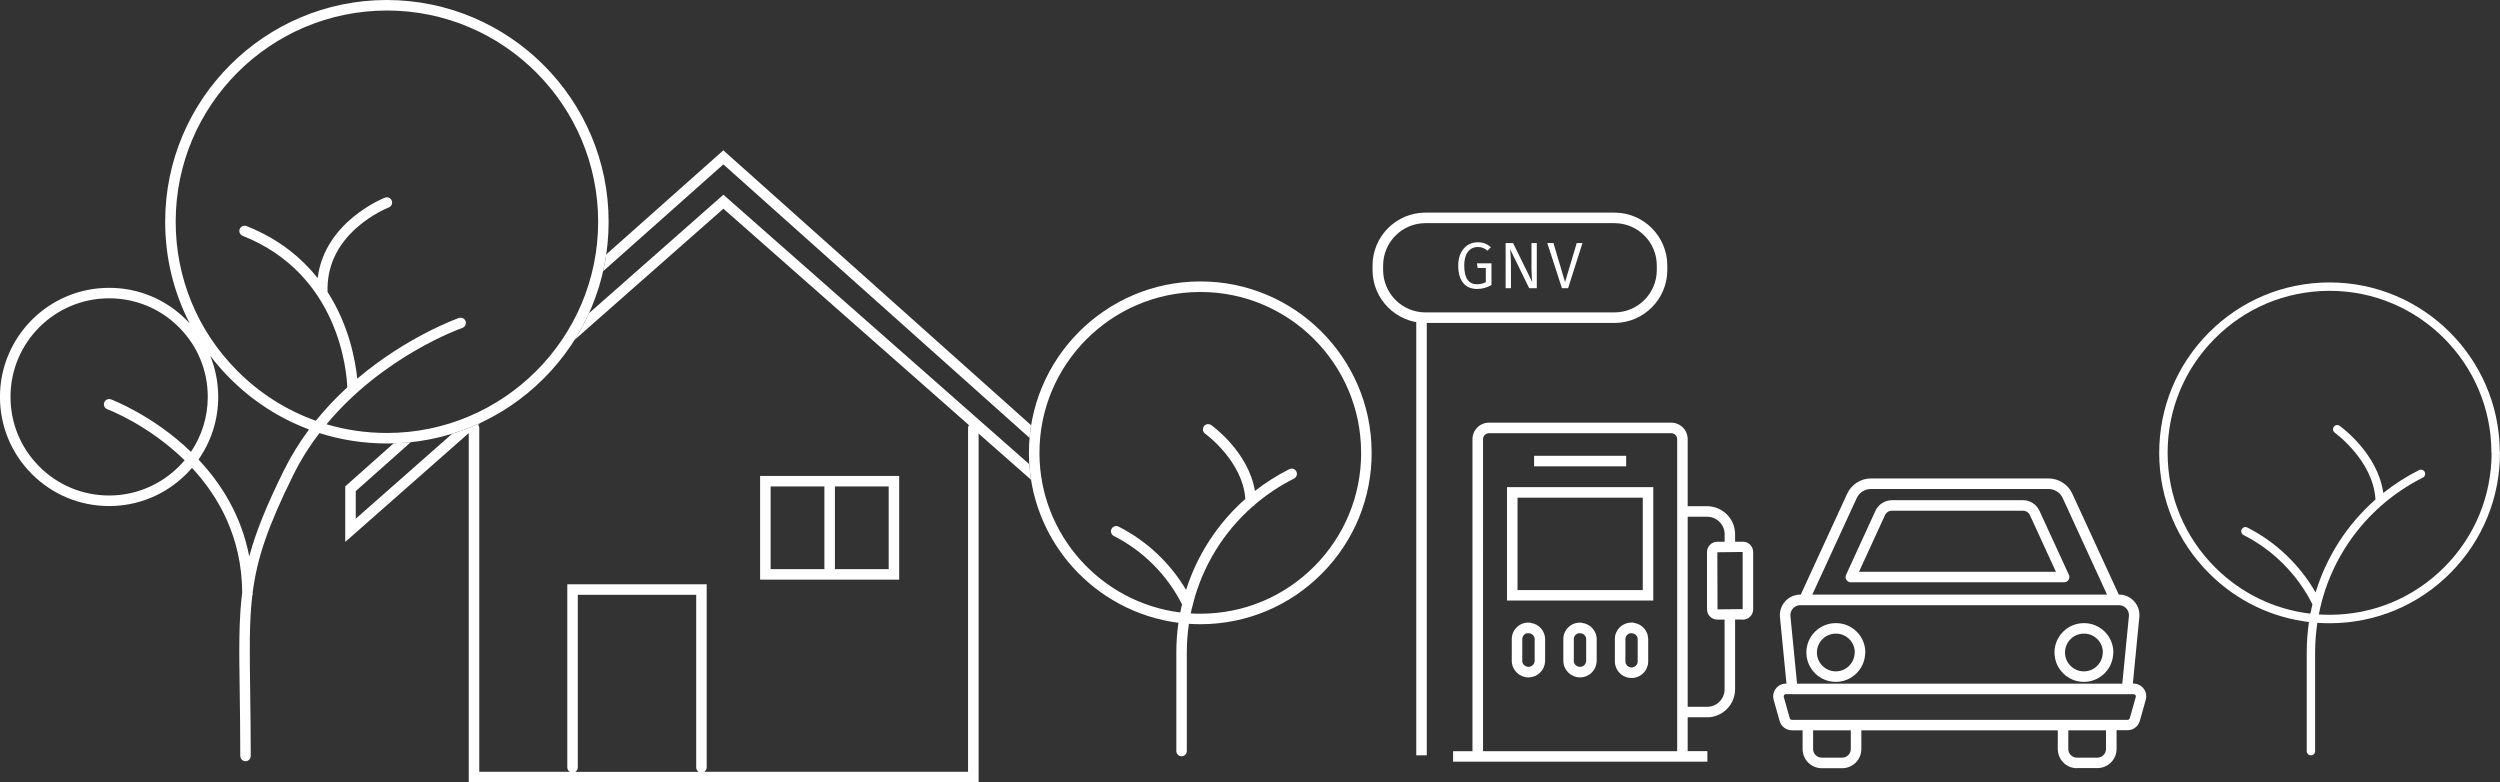 <?xml version="1.0" encoding="utf-8"?>
<!-- Generator: Adobe Illustrator 24.3.0, SVG Export Plug-In . SVG Version: 6.00 Build 0)  -->
<svg version="1.1" id="Layer_1" xmlns="http://www.w3.org/2000/svg" xmlns:xlink="http://www.w3.org/1999/xlink" x="0px" y="0px"
	 viewBox="0 0 668.52 209.21" style="enable-background:new 0 0 668.52 209.21;" xml:space="preserve">
<rect x="0" y="0" width="668.52" height="209.21" fill="#333333" stroke="none"/>
<style type="text/css">
	.st0{fill:#FFFFFF;}
	.st1{enable-background:new    ;}
</style>
<g>
	<g>
		<path class="st0" d="M456.57,203.68h-68v-2.81h5.18v-83.44c0-2.43,1.98-4.41,4.41-4.41h48.73c2.43,0,4.41,1.98,4.41,4.41v17.93
			h5.13c0.02,0,0.04,0,0.06,0c4.07,0,7.43,3.3,7.49,7.38v2.12h2.07c0.75-0.03,1.41,0.28,1.94,0.79c0.52,0.51,0.81,1.2,0.82,1.93
			v15.39c-0.01,1.49-1.22,2.7-2.7,2.73l-0.36,0l-0.05-0.03h-1.72v18.68c-0.02,2.02-0.81,3.89-2.24,5.3
			c-1.41,1.39-3.28,2.16-5.26,2.16c-0.02,0-0.04,0-0.06,0h-5.12v9.05h5.27V203.68z M396.57,200.87h51.92v-83.44
			c0-0.88-0.71-1.59-1.59-1.59h-48.73c-0.88,0-1.59,0.71-1.59,1.59V200.87z M451.3,189.01h5.13c0.01,0,0.03,0,0.04,0
			c1.25,0,2.42-0.48,3.3-1.35c0.89-0.88,1.39-2.05,1.4-3.31v-18.67h-1.95c-0.01,0-0.01,0-0.02,0c-1.49,0-2.72-1.22-2.73-2.72V147.6
			c0.02-1.52,1.26-2.74,2.76-2.74h1.95v-2.09c-0.04-2.53-2.14-4.59-4.69-4.59c-0.01,0-0.03,0-0.04,0h-5.15V189.01z M466,147.6
			l-6.77,0.08l0.05,15.27l6.72-0.07V147.6z M436.29,181.3c-2.46,0-4.46-2-4.46-4.46l0-6.08c0.02-1.12,0.49-2.22,1.34-3.03
			c0.85-0.82,1.96-1.25,3.14-1.24l0.57,0.01l0.07,0.07c2.11,0.3,3.76,2.11,3.79,4.3v5.97C440.75,179.3,438.75,181.3,436.29,181.3z
			 M435.88,169.34c-0.28,0.07-0.53,0.2-0.74,0.41c-0.31,0.3-0.48,0.69-0.49,1.12l0,5.98c0,0.91,0.74,1.64,1.64,1.64
			s1.64-0.74,1.64-1.64v-5.95c-0.01-0.85-0.73-1.55-1.59-1.55c0,0,0,0-0.01,0L435.88,169.34z M422.51,181.14
			c-2.35,0-4.32-1.84-4.46-4.21l0-6.07l0-0.09c0.02-1.12,0.49-2.22,1.34-3.03c0.85-0.82,1.95-1.25,3.14-1.24l0.36,0.01l0.09,0.05
			c2.2,0.21,3.96,2.07,3.99,4.33v5.97c-0.13,2.35-1.94,4.15-4.21,4.28C422.68,181.13,422.59,181.14,422.51,181.14z M422.17,169.32
			c-0.31,0.05-0.6,0.2-0.83,0.42c-0.31,0.3-0.48,0.69-0.49,1.12l0,5.98c0.05,0.83,0.84,1.51,1.75,1.48
			c0.84-0.05,1.51-0.72,1.56-1.56l0-5.87c-0.01-0.85-0.72-1.55-1.59-1.55L422.17,169.32z M408.72,181.14
			c-2.35,0-4.32-1.84-4.46-4.21l0-6.06l0-0.09c0.05-2.39,2.06-4.36,4.49-4.28l0.57,0.01l0.07,0.07c2.11,0.3,3.76,2.11,3.79,4.3v5.97
			c-0.13,2.35-1.94,4.15-4.21,4.28C408.89,181.13,408.8,181.14,408.72,181.14z M408.3,169.34c-0.69,0.16-1.21,0.78-1.23,1.52v5.98
			c0.05,0.83,0.84,1.51,1.75,1.48c0.84-0.05,1.51-0.72,1.56-1.56l0-5.87c-0.01-0.85-0.73-1.55-1.59-1.55c0,0,0,0-0.01,0
			L408.3,169.34z M442.1,160.59h-39.11v-30.32h39.11V160.59z M405.8,157.78h33.49v-24.7H405.8V157.78z M434.85,124.7h-24.62v-2.81
			h24.62V124.7z"/>
	</g>
	<g>
		<path class="st0" d="M555.38,205.42c-1.36,0-2.64-0.53-3.6-1.49c-0.97-0.96-1.5-2.25-1.51-3.61v-5.03h-52.53v5.01
			c0,2.82-2.29,5.12-5.12,5.12h-5.47c0,0-0.01,0-0.01,0c-1.36,0-2.64-0.53-3.6-1.49c-0.97-0.96-1.5-2.25-1.51-3.61v-5.03h-2.88
			c-1.51-0.02-2.8-0.99-3.24-2.42l-1.64-5.8c-0.23-0.93-0.09-1.84,0.38-2.62c0.47-0.78,1.21-1.33,2.1-1.55
			c0.24-0.06,0.49-0.09,0.73-0.1h0.24l-1.75-17.83c-0.26-3.03,1.98-5.69,4.99-5.95c0.17-0.02,0.36-0.02,0.54-0.02h0.04l12.42-27
			c1.14-2.47,3.63-4.06,6.34-4.06h47.5c2.71,0,5.2,1.59,6.34,4.05l12.44,27.01c2.98-0.07,5.49,2.39,5.52,5.41
			c0,0.18,0,0.37-0.02,0.55l-1.74,17.83h0.24c1.91,0.05,3.4,1.62,3.35,3.49c-0.01,0.25-0.04,0.49-0.1,0.73l-1.64,5.81
			c-0.44,1.45-1.73,2.42-3.22,2.44c-0.01,0-0.01,0-0.02,0h-2.96v5.01c0,2.82-2.29,5.12-5.12,5.12h-5.47
			C555.39,205.42,555.39,205.42,555.38,205.42z M553.08,195.29v5.01c0,0.62,0.24,1.2,0.68,1.63c0.44,0.43,1.01,0.67,1.62,0.67
			c0,0,0,0,0.01,0h5.46c1.28,0,2.31-1.03,2.31-2.3v-5.01H553.08z M484.84,195.29v5.01c0,0.62,0.24,1.2,0.68,1.63
			c0.44,0.43,1.01,0.67,1.62,0.67c0,0,0,0,0.01,0h5.46c1.28,0,2.31-1.03,2.31-2.3v-5.01H484.84z M479.25,185.62h-1.73
			c-0.01,0-0.05,0.01-0.1,0.02c-0.31,0.08-0.51,0.4-0.43,0.72l1.62,5.73c0.07,0.22,0.29,0.39,0.56,0.4h4.26c0.01,0,0.02,0,0.03,0
			h12.87c0.01,0,0.02,0,0.03,0h55.32c0.01,0,0.01,0,0.02,0h12.89c0,0,0.01,0,0.01,0h4.36c0.26-0.01,0.48-0.17,0.56-0.42l1.62-5.75
			l0,0c0,0,0.01-0.04,0.01-0.08c0.01-0.33-0.25-0.6-0.58-0.61h-1.71c-0.03,0-0.05,0-0.08,0l-89.47,0
			C479.27,185.62,479.26,185.62,479.25,185.62z M481.43,161.82c-0.08,0-0.15,0-0.22,0.01c-1.47,0.13-2.57,1.43-2.44,2.9l1.78,18.09
			l86.97,0l1.77-18.1c0.01-0.08,0.01-0.16,0.01-0.25c-0.02-1.47-1.25-2.67-2.69-2.64h-85.12
			C481.46,161.82,481.44,161.82,481.43,161.82z M500.29,130.76c-1.62,0-3.11,0.95-3.79,2.43l-11.88,25.82h78.82l-11.86-25.83
			c-0.68-1.47-2.17-2.42-3.79-2.42H500.29z M557.25,182.34c-2.09,0-4.05-0.81-5.54-2.28c-1.49-1.48-2.31-3.45-2.32-5.55
			c-0.01-2.1,0.8-4.07,2.28-5.56c1.48-1.49,3.45-2.31,5.55-2.32c0.02,0,0.05,0,0.07,0c4.3,0,7.8,3.47,7.84,7.76
			c0,0.12-0.01,0.25-0.04,0.37c-0.07,1.98-0.87,3.84-2.28,5.26c-1.48,1.49-3.45,2.31-5.55,2.32
			C557.27,182.34,557.26,182.34,557.25,182.34z M557.31,169.44c-0.02,0-0.03,0-0.05,0c-1.38,0-2.64,0.53-3.59,1.49
			c-0.95,0.96-1.47,2.22-1.47,3.57c0.01,2.78,2.27,5.03,5.04,5.03c0,0,0.01,0,0.02,0c1.35,0,2.61-0.53,3.56-1.49
			c0.95-0.96,1.47-2.22,1.47-3.57c0-0.1,0.01-0.2,0.03-0.29C562.16,171.51,559.97,169.44,557.31,169.44z M490.9,182.34
			c-4.32,0-7.84-3.51-7.86-7.83c-0.01-2.1,0.8-4.07,2.28-5.56c1.48-1.49,3.45-2.31,5.55-2.32c0.02,0,0.05,0,0.08,0
			c2.08,0,4.02,0.79,5.5,2.24c1.49,1.47,2.33,3.43,2.35,5.52c0,0.12-0.01,0.25-0.04,0.37c-0.15,4.19-3.6,7.57-7.83,7.58
			C490.92,182.34,490.91,182.34,490.9,182.34z M490.97,169.44c-0.02,0-0.03,0-0.05,0c-1.38,0-2.64,0.53-3.59,1.49
			s-1.47,2.22-1.47,3.57c0.01,2.78,2.27,5.03,5.04,5.03c0,0,0.01,0,0.02,0c2.78-0.01,5.04-2.28,5.03-5.06c0-0.1,0.01-0.2,0.03-0.29
			c-0.08-1.27-0.6-2.42-1.5-3.3C493.54,169.95,492.29,169.44,490.97,169.44z M551.96,155.71h-57.04c-0.48,0-0.92-0.24-1.18-0.65
			c-0.26-0.4-0.29-0.91-0.09-1.34l7.86-17.14c0.8-1.72,2.54-2.82,4.42-2.82c0,0,0.01,0,0.01,0h35c0.01,0,0.01,0,0.02,0
			c1.88,0,3.61,1.1,4.4,2.81l7.88,17.15c0.2,0.43,0.17,0.94-0.09,1.34C552.89,155.47,552.44,155.71,551.96,155.71z M497.11,152.9
			h52.66l-6.96-15.15c-0.33-0.72-1.06-1.18-1.86-1.18c0,0-0.01,0-0.01,0h-35.01c0,0,0,0,0,0c-0.8,0-1.54,0.47-1.87,1.19
			L497.11,152.9z"/>
	</g>
	<g>
		<path class="st0" d="M617.96,201.98c-0.62,0-1.12-0.5-1.12-1.12v-26.39c0-2.76,0.21-5.48,0.6-8.14
			c-10.03-1.2-19.31-5.67-26.59-12.9c-8.64-8.58-13.42-20-13.46-32.17s4.66-23.63,13.23-32.27c8.58-8.64,20-13.42,32.17-13.46
			l0.16,0c0.01,0,0.02,0,0.03,0c24.93,0,45.26,20.18,45.48,45.08c0.03,0.1,0.05,0.21,0.05,0.32c0.04,12.17-4.66,23.63-13.23,32.27
			c-8.58,8.64-20,13.42-32.17,13.46c-1.15,0-2.29-0.03-3.43-0.11c-0.39,2.6-0.6,5.25-0.6,7.93v26.39
			C619.09,201.48,618.59,201.98,617.96,201.98z M620.07,164.31c1.01,0.06,2,0.08,3.04,0.09c11.57-0.04,22.43-4.59,30.58-12.8
			c8.07-8.13,12.53-18.9,12.58-30.34c-0.03-0.11-0.05-0.22-0.05-0.33c-0.04-23.8-19.43-43.16-43.23-43.16c-0.01,0-0.02,0-0.03,0
			l-0.14,0c-11.59,0.04-22.45,4.59-30.6,12.8c-8.15,8.21-12.62,19.1-12.58,30.67c0.04,11.57,4.59,22.43,12.8,30.58
			c6.95,6.9,15.81,11.15,25.38,12.28c0.16-0.84,0.34-1.68,0.54-2.51c-3.97-7.94-10.5-14.51-18.42-18.52
			c-0.55-0.28-0.78-0.96-0.5-1.51c0.28-0.55,0.96-0.77,1.51-0.5c7.62,3.86,14.02,9.97,18.26,17.37c2.93-9.6,8.45-18.2,16.01-24.85
			c-0.57-10.4-10.77-17.79-10.88-17.87c-0.51-0.36-0.62-1.06-0.26-1.57c0.36-0.51,1.06-0.63,1.57-0.26
			c0.44,0.32,10.19,7.38,11.66,17.95c2.93-2.33,6.13-4.39,9.57-6.12c0.55-0.28,1.23-0.06,1.51,0.5c0.28,0.55,0.06,1.23-0.5,1.51
			c-3.88,1.95-7.44,4.33-10.63,7.07c-0.1,0.13-0.22,0.23-0.36,0.31c-7.97,6.96-13.62,16.15-16.21,26.41c0,0.18-0.04,0.36-0.13,0.52
			C620.39,162.78,620.22,163.54,620.07,164.31z"/>
	</g>
	<path class="st0" d="M240.45,127.27h-37.19V155h37.19V127.27z M220.45,152.19h-14.38v-22.11h14.38V152.19z M237.64,152.19h-14.38
		v-22.11h14.38V152.19z"/>
	<g>
		<path class="st0" d="M161.26,72.55l32.17-28.59l81.89,73.15c0.1-1.14,0.24-2.27,0.42-3.39l-82.31-73.52l-31.32,27.84
			C161.9,69.55,161.6,71.06,161.26,72.55z"/>
		<path class="st0" d="M194.37,52.89l-0.93-0.82L157.5,83.75c-1.12,2.46-2.4,4.85-3.86,7.14l39.8-35.08l65.66,57.87
			c-0.14,0.22-0.23,0.49-0.23,0.77v91.94h-70.55c0.39-0.25,0.65-0.69,0.65-1.18v-48.98H151.7v48.97c0,0.5,0.27,0.95,0.67,1.19
			h-24.21v-91.94c0-0.32-0.11-0.62-0.29-0.85l0.58-0.51c-2.44,1.14-4.96,2.1-7.53,2.89l-25.79,22.73v-7.38l14.73-13.1
			c-1.51,0.16-3.04,0.26-4.57,0.3l-12.97,11.53v14.86l33.03-29.11v93.38h136.34v-93.25l14.03,12.36c-0.22-1.37-0.37-2.75-0.47-4.16
			L194.37,52.89z M153.84,206.4c0.4-0.25,0.67-0.69,0.67-1.19v-46.16h31.66v46.17c0,0.5,0.26,0.94,0.65,1.18H153.84z"/>
	</g>
	<g>
		<rect x="378.72" y="86.11" class="st0" width="2.81" height="115.87"/>
	</g>
	<g>
		<path class="st0" d="M431.7,86.36h-50.52c-7.8,0-14.15-6.35-14.15-14.15v-1.21c0-7.8,6.35-14.15,14.15-14.15h50.52
			c7.8,0,14.15,6.35,14.15,14.15v1.21C445.85,80.02,439.5,86.36,431.7,86.36z M381.19,59.67c-6.25,0-11.33,5.08-11.33,11.33v1.21
			c0,6.25,5.08,11.33,11.33,11.33h50.52c6.25,0,11.33-5.08,11.33-11.33v-1.21c0-6.25-5.08-11.33-11.33-11.33H381.19z"/>
	</g>
	<g class="st1">
		<path class="st0" d="M398.67,66.08l-0.89,0.95c-0.84-0.68-1.58-0.98-2.67-0.98c-1.77,0-3.56,1.35-3.56,4.96c0,3.52,1.25,5,3.42,5
			c0.84,0,1.65-0.18,2.35-0.56v-3.79h-2.19l-0.18-1.24h3.88v5.8c-1.12,0.65-2.37,1.05-3.86,1.05c-3.09,0-5.03-2.09-5.03-6.26
			c0-4.08,2.44-6.22,5.17-6.22C396.67,64.78,397.66,65.24,398.67,66.08z"/>
		<path class="st0" d="M410.94,77.06h-2.03l-5.08-10.4c0.09,0.96,0.21,2.35,0.21,4.58v5.82h-1.42V64.99h1.98l5.12,10.41
			c-0.04-0.33-0.19-2.17-0.19-3.66v-6.75h1.42V77.06z"/>
	</g>
	<g class="st1">
		<path class="st0" d="M419.32,77.06h-1.65l-3.91-12.06h1.65l3.1,10.43l3.12-10.43h1.54L419.32,77.06z"/>
	</g>
	<g>
		<path class="st0" d="M315.96,202.23c-0.78,0-1.4-0.63-1.4-1.41v-26.37c0-2.67,0.19-5.31,0.56-7.91
			c-22.45-2.87-39.9-22.05-39.98-45.28c-0.1-25.27,20.38-45.9,45.65-46h0.18c0.02,0,0.05,0,0.07,0c25.12,0,45.6,20.37,45.74,45.48
			c0.01,0.05,0.01,0.11,0.01,0.17c0.05,12.24-4.68,23.77-13.3,32.46c-8.62,8.69-20.11,13.5-32.35,13.55c-1.08,0-2.15-0.03-3.22-0.1
			c-0.37,2.5-0.55,5.05-0.56,7.64v26.37C317.37,201.6,316.74,202.23,315.96,202.23z M318.41,164.04c0.9,0.05,1.8,0.09,2.72,0.07
			c11.49-0.04,22.27-4.56,30.37-12.71c8.05-8.12,12.48-18.87,12.48-30.3c-0.01-0.05-0.01-0.11-0.01-0.17
			c-0.05-23.64-19.3-42.85-42.93-42.85c-0.02,0-0.04,0-0.07,0h-0.17c-23.71,0.09-42.94,19.46-42.84,43.18
			c0.08,21.84,16.52,39.87,37.65,42.52c0.14-0.73,0.3-1.45,0.47-2.16c-3.94-7.85-10.4-14.33-18.23-18.29
			c-0.69-0.35-0.97-1.2-0.62-1.89c0.35-0.69,1.2-0.97,1.89-0.62c7.48,3.78,13.79,9.72,18.05,16.92c2.98-9.38,8.44-17.77,15.84-24.32
			c-0.68-10.14-10.65-17.39-10.75-17.46c-0.63-0.45-0.78-1.33-0.33-1.96c0.45-0.63,1.32-0.78,1.96-0.33
			c0.44,0.31,9.96,7.21,11.69,17.61c2.83-2.21,5.9-4.16,9.19-5.82c0.69-0.35,1.54-0.07,1.89,0.62c0.35,0.69,0.07,1.54-0.62,1.89
			c-3.78,1.91-7.26,4.22-10.39,6.88c-0.15,0.25-0.38,0.45-0.66,0.57c-7.85,6.9-13.42,15.99-15.99,26.13
			c-0.01,0.2-0.06,0.4-0.14,0.58C318.68,162.75,318.54,163.39,318.41,164.04z"/>
	</g>
	<g>
		<path class="st0" d="M65.65,203.55c-0.78,0-1.4-0.63-1.4-1.41c0-6.59-0.08-12.27-0.15-17.27c-0.16-11.13-0.27-19.04,0.67-26.48
			c-0.11-14.66-6.25-25.54-13.43-33.28c-0.5,0.58-1.02,1.14-1.57,1.69c-5.51,5.49-12.82,8.52-20.6,8.52c-0.01,0-0.03,0-0.04,0
			c-7.79-0.01-15.11-3.06-20.62-8.57c-5.5-5.52-8.53-12.85-8.52-20.64v-0.02c0.02-16.06,13.09-29.12,29.15-29.12
			c0.04,0,0.13,0,0.17,0c7.69,0.01,15.02,3.05,20.52,8.57c0.31,0.31,0.61,0.62,0.9,0.94c-4.3-8.33-6.58-17.62-6.56-27.27
			C44.19,26.56,70.77,0,103.42,0c0.01,0,0.02,0,0.03,0c32.79,0.05,59.35,26.68,59.3,59.38c-0.02,15.84-6.21,30.72-17.42,41.9
			c-11.19,11.16-26.06,17.31-41.87,17.31c-0.03,0-0.06,0-0.08,0c-6.19-0.01-12.23-0.96-17.96-2.78c-2.61,3.41-5,7.17-7.04,11.31
			c-6.7,13.59-9.61,21.99-10.81,31.31c0,0.13,0,0.25,0,0.38c0,0.2-0.04,0.39-0.12,0.56c-0.81,7.02-0.7,14.66-0.55,25.47
			c0.07,5.02,0.15,10.7,0.15,17.31C67.06,202.92,66.43,203.55,65.65,203.55z M53.08,122.88c6.05,6.42,11.46,14.94,13.57,25.91
			c1.75-6.52,4.61-13.57,9.22-22.92c1.98-4,4.28-7.68,6.77-11.03c-7.86-2.94-15.06-7.56-21.16-13.68c-1.9-1.91-3.66-3.92-5.27-6.03
			c1.41,3.46,2.14,7.2,2.14,11.04C58.34,112.24,56.5,118.02,53.08,122.88z M29.18,79.77c-14.55,0-26.36,11.79-26.37,26.31v0.02
			c-0.01,7.04,2.72,13.67,7.7,18.65c4.97,4.99,11.59,7.74,18.63,7.75c0.01,0,0.03,0,0.04,0c8.09,0,15.35-3.67,20.19-9.42
			c-9.72-9.51-20.48-13.58-20.67-13.65c-0.73-0.27-1.1-1.07-0.83-1.8c0.27-0.73,1.07-1.1,1.8-0.84c0.21,0.08,11.27,4.26,21.4,14.04
			c2.82-4.19,4.48-9.23,4.49-14.66c0.01-7.04-2.72-13.67-7.7-18.65c-4.97-4.99-11.59-7.74-18.63-7.75
			C29.2,79.77,29.19,79.77,29.18,79.77z M87.31,113.45c5.15,1.53,10.55,2.32,16.08,2.33c0.02,0,0.05,0,0.08,0
			c31.11,0,56.44-25.29,56.48-56.41c0.04-31.15-25.26-56.52-56.41-56.56c-0.01,0-0.02,0-0.03,0c-31.19,0-56.51,25.3-56.53,56.41v0
			c-0.02,15.09,5.84,29.28,16.49,39.96c6.02,6.04,13.17,10.55,20.98,13.33c2.67-3.3,5.52-6.28,8.42-8.93
			c-0.15-4.09-2.16-30.28-27.98-40.52c-0.72-0.29-1.07-1.1-0.79-1.82c0.29-0.72,1.1-1.07,1.82-0.79c8.57,3.4,14.68,8.45,19.02,13.92
			c1.88-15.24,17.84-21.46,18.01-21.52c0.72-0.27,1.53,0.09,1.81,0.82c0.27,0.72-0.09,1.54-0.81,1.81
			c-0.04,0.02-4.38,1.69-8.54,5.38c-5.4,4.78-8.03,10.57-7.82,17.21c5.84,9.08,7.47,18.56,7.93,23.19
			c13.46-11.39,26.99-16.16,27.2-16.23c0.73-0.25,1.53,0.14,1.78,0.87c0.25,0.73-0.14,1.53-0.87,1.79
			C123.38,87.77,102.53,95.13,87.31,113.45z M1.4,106.1h0.01H1.4z M45.57,59.22h0.01H45.57z"/>
	</g>
</g>
</svg>
